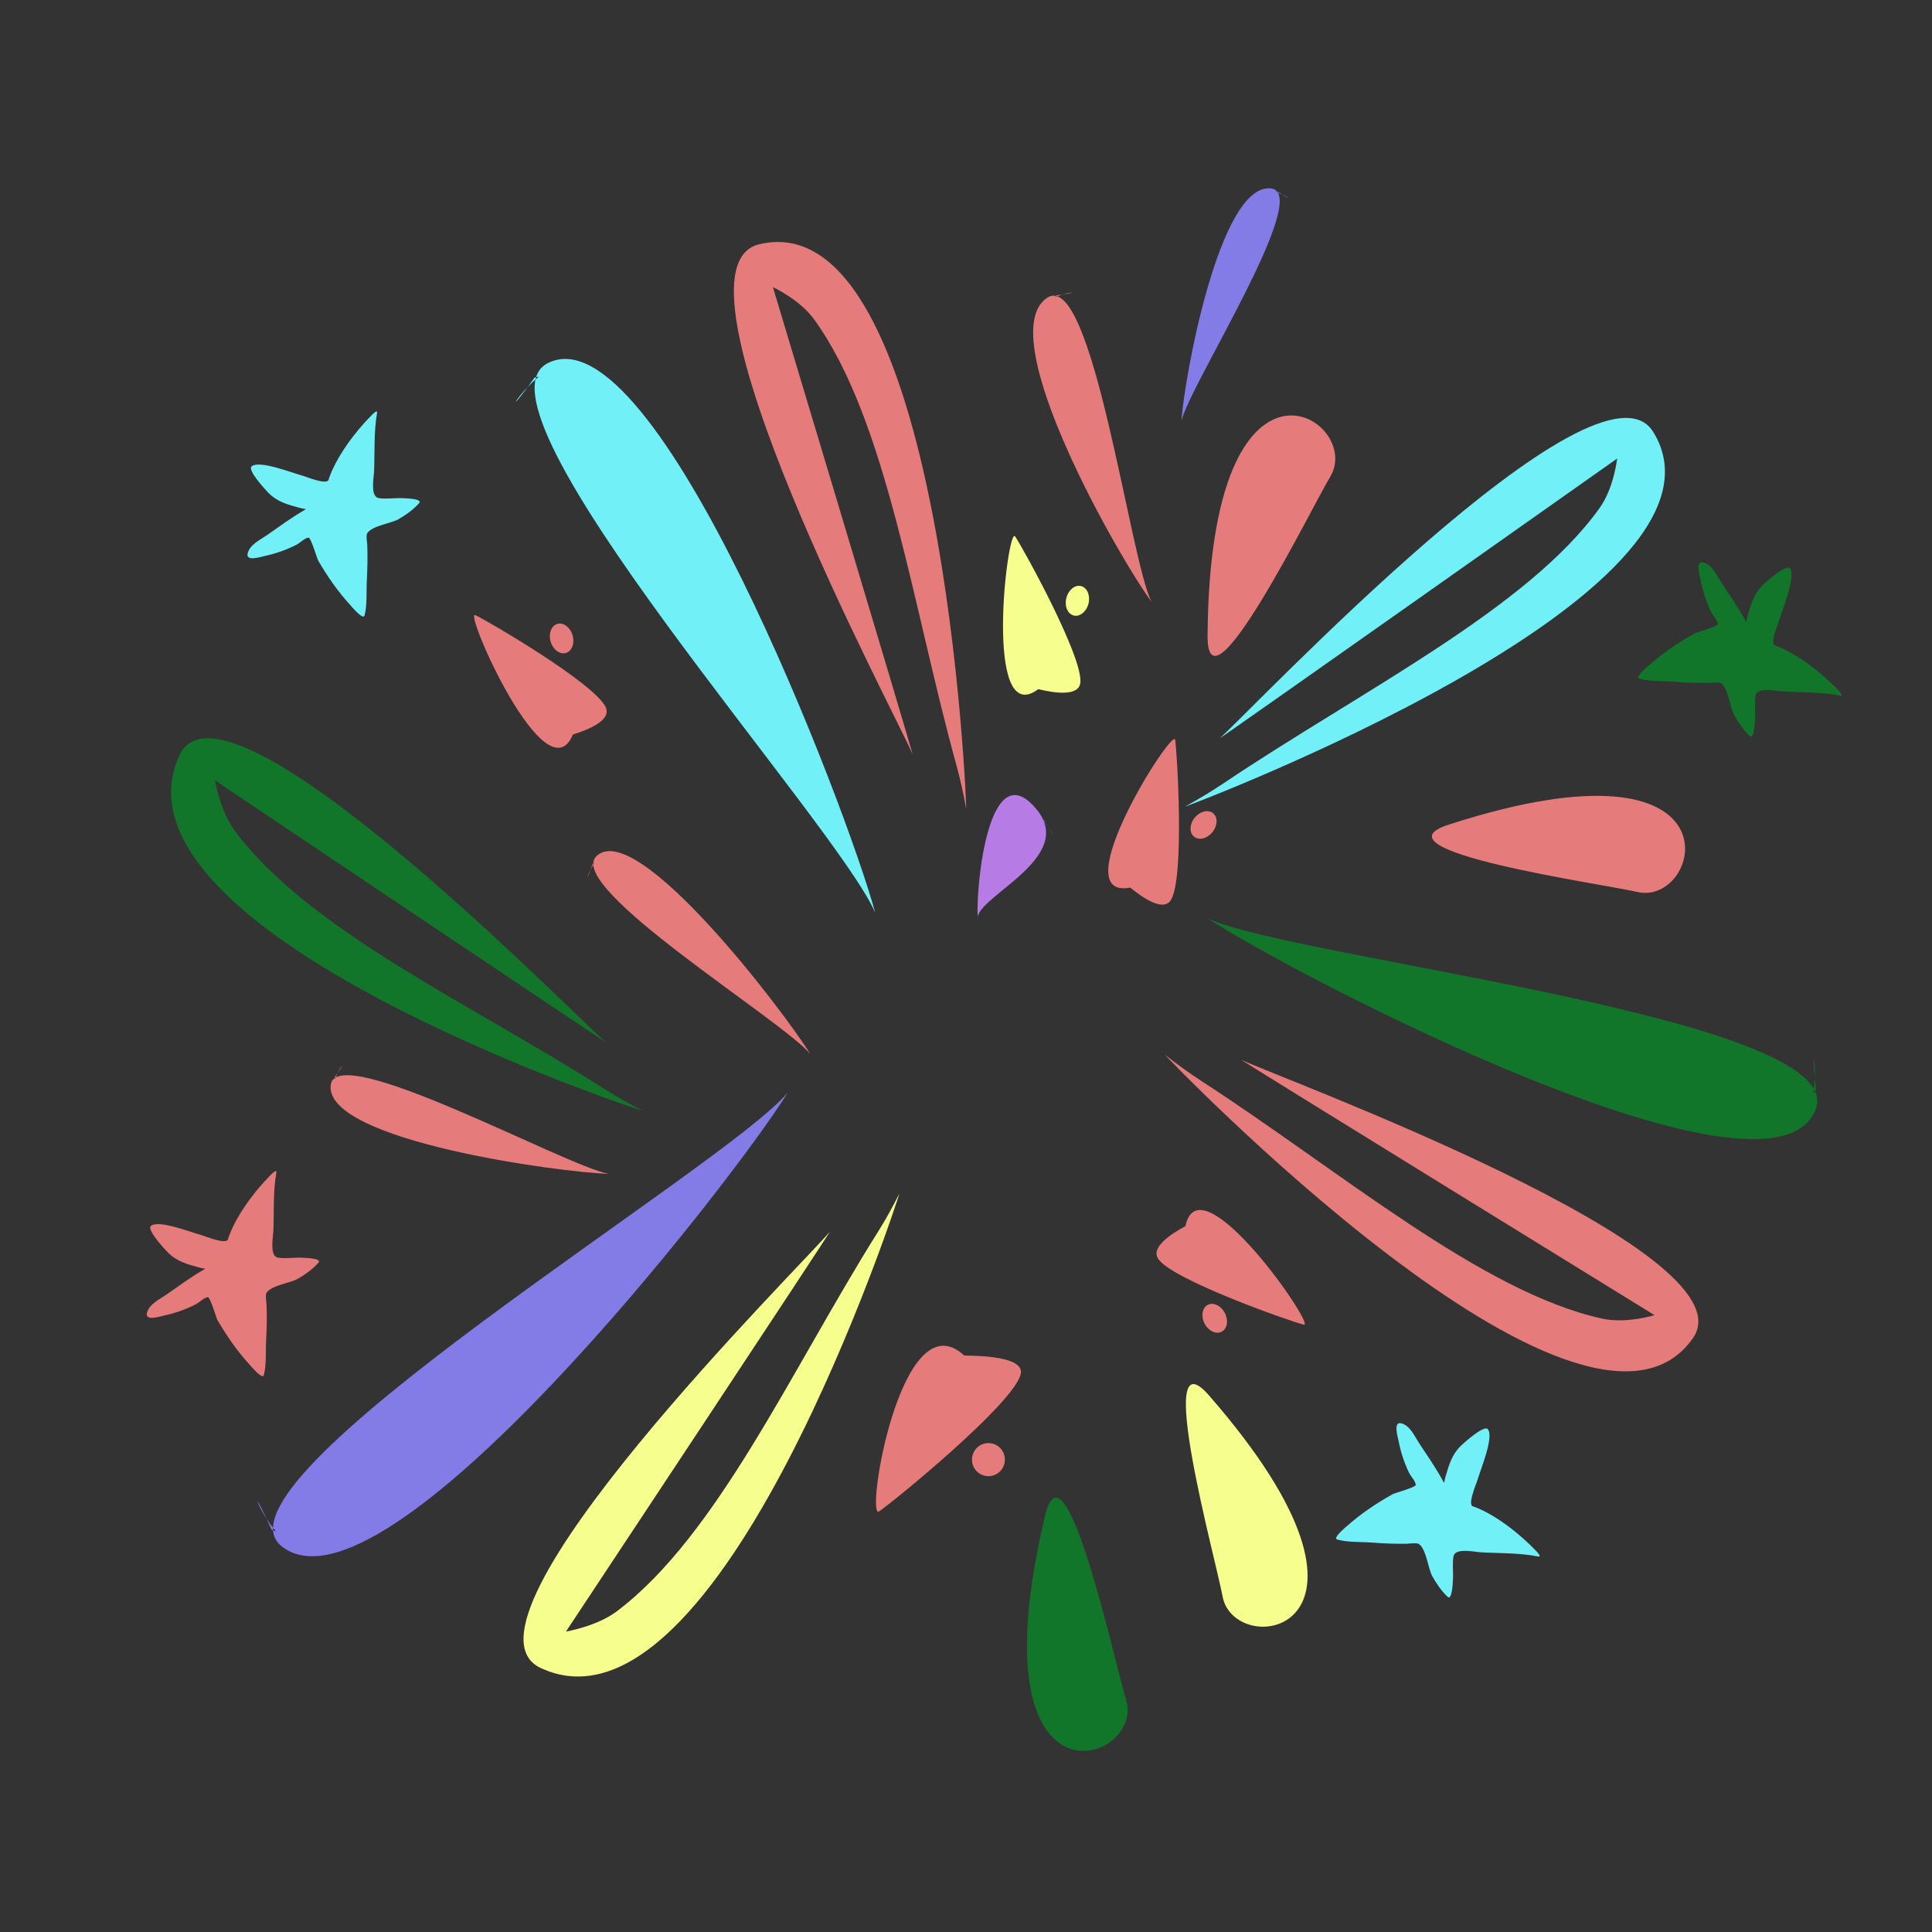 <svg viewBox="0 0 32 32" fill="none" xmlns="http://www.w3.org/2000/svg">
<rect x="0" y="0" width="32" height="32" fill="#333333" stroke="none"/>
<path d="M15.971 22.452C15.978 22.458 16.968 22.427 16.908 22.751C16.821 23.226 14.769 24.896 14.56 25.034C14.323 25.19 14.923 21.483 15.971 22.452ZM16.372 23.902C16.522 23.902 16.644 24.025 16.644 24.176C16.644 24.328 16.522 24.45 16.372 24.45C16.221 24.45 16.099 24.328 16.099 24.176C16.099 24.025 16.221 23.902 16.372 23.902Z" fill="#E67B7B"/>
<path d="M17.31 25.105C17.641 23.716 18.477 27.596 18.651 28.151C18.981 29.206 16.095 30.192 17.31 25.105Z" fill="#12762A"/>
<path d="M14.894 19.774C14.928 19.707 11.923 29.011 8.957 27.628C7.305 26.858 13.338 20.899 13.743 20.403C13.824 20.305 9.374 27.024 9.374 27.024C9.374 27.024 9.884 26.939 10.217 26.688C11.885 25.43 13.109 22.683 14.542 20.403C14.671 20.199 14.785 19.989 14.894 19.774Z" fill="#F6FF8D"/>
<path d="M13.048 18.097C12.082 19.647 6.376 26.942 4.67 25.616C3.291 24.545 11.985 19.358 13.048 18.097ZM4.5 25.339C4.503 25.346 5.13 25.522 5.118 25.531C4.573 25.955 3.901 24.016 4.5 25.339Z" fill="#837BE6"/>
<path d="M10.083 19.442C9.3 19.422 5.364 18.896 5.478 17.97C5.57 17.221 9.386 19.323 10.083 19.442ZM5.543 17.846C5.541 17.848 5.614 18.12 5.608 18.118C5.332 18.008 5.899 17.332 5.543 17.846Z" fill="#E67B7B"/>
<path d="M19.635 20.308C19.633 20.315 19.012 20.612 19.186 20.855C19.441 21.212 21.409 21.898 21.596 21.941C21.808 21.991 19.868 19.183 19.635 20.308ZM20.003 21.613C19.911 21.662 19.888 21.801 19.952 21.924C20.016 22.047 20.143 22.106 20.235 22.057C20.328 22.008 20.351 21.869 20.287 21.747C20.223 21.624 20.096 21.564 20.003 21.613Z" fill="#E67B7B"/>
<path d="M9.489 12.166C9.492 12.16 10.158 11.988 10.033 11.715C9.851 11.316 8.048 10.267 7.872 10.188C7.674 10.099 9.048 13.227 9.489 12.166ZM9.374 10.815C9.474 10.784 9.523 10.652 9.483 10.52C9.443 10.387 9.33 10.304 9.23 10.334C9.13 10.365 9.081 10.497 9.121 10.63C9.161 10.762 9.274 10.845 9.374 10.815Z" fill="#E67B7B"/>
<path d="M13.421 17.459C12.999 16.769 10.546 13.545 9.881 14.179C9.343 14.691 12.966 16.902 13.421 17.459ZM9.817 14.308C9.819 14.305 10.069 14.213 10.064 14.209C9.835 14.026 9.6 14.921 9.817 14.308Z" fill="#E67B7B"/>
<path d="M20.026 23.114C19.09 22.04 20.146 25.866 20.249 26.438C20.445 27.526 23.455 27.047 20.026 23.114Z" fill="#F6FF8D"/>
<path d="M19.301 17.475C19.24 17.428 26.252 24.747 28.043 22.16C29.04 20.72 21.139 17.836 20.561 17.554C20.447 17.497 27.404 21.783 27.404 21.783C27.404 21.783 26.939 21.928 26.54 21.841C24.545 21.405 22.195 19.392 19.898 17.904C19.692 17.771 19.496 17.627 19.301 17.475Z" fill="#E67B7B"/>
<path d="M20 15.209C21.478 16.179 29.343 20.26 30.072 18.377C30.661 16.855 21.42 15.883 20 15.209ZM30.077 18.062C30.078 18.068 29.666 18.485 29.68 18.489C30.305 18.637 29.936 16.641 30.077 18.062Z" fill="#12762A"/>
<path d="M17.197 11.415C17.203 11.411 17.863 11.605 17.894 11.307C17.939 10.871 16.924 9.042 16.813 8.884C16.687 8.705 16.278 12.1 17.197 11.415ZM17.785 10.195C17.886 10.22 17.995 10.132 18.029 9.997C18.062 9.862 18.007 9.733 17.905 9.707C17.804 9.682 17.695 9.771 17.662 9.905C17.628 10.04 17.683 10.169 17.785 10.195Z" fill="#F6FF8D"/>
<path d="M20.001 10.528C19.99 11.956 21.731 8.393 22.033 7.896C22.606 6.953 20.042 5.296 20.001 10.528Z" fill="#E67B7B"/>
<path d="M16.003 13.394C16.018 13.47 15.623 3.313 12.574 4.046C10.877 4.455 14.87 11.894 15.114 12.492C15.163 12.61 12.802 4.756 12.802 4.756C12.802 4.756 13.245 4.959 13.485 5.291C14.687 6.951 15.11 10.026 15.841 12.674C15.907 12.911 15.958 13.15 16.003 13.394Z" fill="#E67B7B"/>
<path d="M14.497 15.12C14.034 13.406 10.861 5.097 9.071 6.016C7.626 6.758 13.882 13.666 14.497 15.12ZM8.859 6.248C8.863 6.242 9.446 6.206 9.438 6.194C9.069 5.665 8.025 7.403 8.859 6.248Z" fill="#71F0F8"/>
<path d="M16.193 15.187C16.164 14.665 16.38 12.444 17.172 13.409C17.813 14.19 16.253 14.819 16.193 15.187ZM17.281 13.573C17.279 13.569 17.052 13.359 17.054 13.357C17.131 13.271 17.738 14.31 17.281 13.573Z" fill="#B77BE6"/>
<path d="M18.72 14.701C18.726 14.7 19.238 15.162 19.394 14.907C19.623 14.534 19.496 12.443 19.464 12.252C19.428 12.036 17.597 14.917 18.72 14.701ZM19.776 13.857C19.856 13.924 19.992 13.892 20.08 13.785C20.168 13.678 20.174 13.537 20.094 13.47C20.013 13.403 19.877 13.436 19.789 13.542C19.701 13.649 19.695 13.79 19.776 13.857Z" fill="#E67B7B"/>
<path d="M23.999 13.657C22.647 14.093 26.556 14.641 27.12 14.774C28.19 15.026 28.951 12.058 23.999 13.657Z" fill="#E67B7B"/>
<path d="M19.632 13.358C19.564 13.395 29.031 9.838 27.384 7.156C26.467 5.662 20.692 11.805 20.205 12.226C20.108 12.309 26.785 7.595 26.785 7.595C26.785 7.595 26.733 8.082 26.494 8.415C25.303 10.083 22.532 11.45 20.261 12.977C20.058 13.114 19.847 13.238 19.632 13.358Z" fill="#71F0F8"/>
<path d="M10.642 18.396C10.707 18.43 1.622 15.454 2.971 12.512C3.722 10.874 9.543 16.853 10.028 17.256C10.124 17.335 3.561 12.925 3.561 12.925C3.561 12.925 3.644 13.431 3.89 13.762C5.119 15.415 7.801 16.627 10.028 18.047C10.227 18.175 10.432 18.288 10.642 18.396Z" fill="#12762A"/>
<path d="M19.568 6.975C19.606 6.318 20.193 3.019 21.053 3.121C21.748 3.204 19.696 6.391 19.568 6.975ZM21.167 3.177C21.164 3.175 20.909 3.234 20.912 3.229C21.021 2.998 21.636 3.479 21.167 3.177Z" fill="#837BE6"/>
<path d="M19.074 9.969C18.567 9.291 16.412 5.553 17.343 4.933C18.095 4.432 18.716 9.286 19.074 9.969ZM17.5 4.892C17.497 4.892 17.294 5.164 17.292 5.157C17.209 4.839 18.212 4.796 17.5 4.892Z" fill="#E67B7B"/>
<path d="M6.158 6.874C5.882 7.15 5.559 7.577 5.438 7.957C5.377 8.026 5.071 7.894 4.983 7.87C4.825 7.828 4.294 7.618 4.168 7.724C4.091 7.789 4.413 8.129 4.444 8.161C4.594 8.315 4.775 8.361 4.976 8.415C5.06 8.438 5.093 8.419 5.03 8.456C4.823 8.576 4.623 8.723 4.427 8.86C4.314 8.939 4.142 9.016 4.103 9.162C4.063 9.311 4.326 9.221 4.404 9.204C4.583 9.165 4.752 9.103 4.916 9.02C4.958 8.999 5.065 8.898 5.113 8.906C5.152 8.912 5.253 9.255 5.27 9.284C5.421 9.544 5.598 9.801 5.802 10.022C5.816 10.037 6.015 10.278 6.038 10.195C6.084 10.02 6.066 9.792 6.076 9.614C6.086 9.419 6.09 9.225 6.083 9.029C6.082 9.005 6.059 8.867 6.083 8.831C6.165 8.706 6.481 8.67 6.606 8.597C6.723 8.529 6.852 8.436 6.942 8.334C7.012 8.254 6.672 8.253 6.658 8.251C6.58 8.243 6.312 8.276 6.246 8.241C6.135 8.183 6.193 7.894 6.196 7.811C6.208 7.49 6.19 7.16 6.245 6.842C6.256 6.775 6.178 6.853 6.158 6.874Z" fill="#71F0F8"/>
<path d="M4.49 19.454C4.214 19.73 3.891 20.158 3.771 20.538C3.709 20.607 3.403 20.475 3.315 20.451C3.157 20.409 2.627 20.199 2.5 20.305C2.423 20.369 2.746 20.709 2.777 20.741C2.927 20.895 3.107 20.942 3.308 20.996C3.392 21.019 3.425 21 3.362 21.037C3.155 21.157 2.955 21.304 2.759 21.441C2.646 21.52 2.474 21.597 2.435 21.742C2.396 21.892 2.658 21.802 2.736 21.785C2.915 21.746 3.084 21.684 3.248 21.601C3.29 21.58 3.397 21.479 3.445 21.486C3.485 21.493 3.585 21.836 3.602 21.865C3.754 22.125 3.93 22.382 4.134 22.603C4.148 22.618 4.348 22.859 4.37 22.776C4.416 22.601 4.398 22.373 4.408 22.195C4.419 22 4.422 21.805 4.415 21.61C4.414 21.586 4.391 21.448 4.415 21.412C4.497 21.287 4.813 21.251 4.938 21.178C5.055 21.11 5.184 21.017 5.274 20.915C5.345 20.835 5.005 20.833 4.99 20.832C4.912 20.824 4.645 20.857 4.578 20.822C4.468 20.764 4.525 20.474 4.528 20.392C4.54 20.071 4.522 19.74 4.577 19.423C4.588 19.356 4.51 19.434 4.49 19.454Z" fill="#E67B7B"/>
<path d="M25.446 25.692C25.177 25.408 24.759 25.074 24.384 24.945C24.317 24.882 24.454 24.577 24.48 24.488C24.526 24.331 24.746 23.802 24.644 23.673C24.581 23.593 24.236 23.91 24.203 23.941C24.047 24.088 23.997 24.269 23.939 24.47C23.915 24.554 23.932 24.587 23.897 24.523C23.782 24.312 23.64 24.108 23.508 23.908C23.432 23.793 23.359 23.618 23.216 23.576C23.068 23.533 23.152 23.799 23.167 23.878C23.202 24.059 23.26 24.23 23.339 24.396C23.359 24.439 23.457 24.549 23.448 24.597C23.442 24.637 23.098 24.73 23.069 24.747C22.808 24.893 22.548 25.065 22.324 25.265C22.308 25.279 22.065 25.475 22.147 25.499C22.32 25.549 22.546 25.536 22.723 25.55C22.917 25.565 23.11 25.572 23.305 25.569C23.328 25.569 23.466 25.549 23.502 25.574C23.624 25.659 23.653 25.978 23.722 26.105C23.788 26.224 23.877 26.355 23.977 26.448C24.055 26.521 24.064 26.179 24.065 26.165C24.075 26.086 24.048 25.817 24.084 25.751C24.144 25.641 24.431 25.705 24.513 25.71C24.832 25.729 25.161 25.718 25.475 25.78C25.541 25.793 25.465 25.712 25.446 25.692Z" fill="#71F0F8"/>
<path d="M30.449 11.433C30.18 11.15 29.762 10.816 29.388 10.687C29.32 10.624 29.458 10.319 29.483 10.23C29.529 10.073 29.749 9.544 29.647 9.414C29.584 9.335 29.239 9.652 29.207 9.683C29.05 9.83 29 10.01 28.942 10.212C28.918 10.296 28.936 10.329 28.901 10.265C28.786 10.054 28.643 9.85 28.512 9.65C28.436 9.535 28.363 9.36 28.219 9.318C28.071 9.274 28.155 9.54 28.17 9.619C28.205 9.8 28.263 9.971 28.342 10.138C28.362 10.181 28.46 10.291 28.452 10.339C28.445 10.378 28.102 10.472 28.072 10.489C27.811 10.635 27.551 10.807 27.327 11.007C27.311 11.021 27.068 11.216 27.15 11.241C27.323 11.291 27.55 11.277 27.727 11.291C27.92 11.306 28.113 11.314 28.308 11.311C28.332 11.311 28.469 11.291 28.505 11.316C28.627 11.401 28.656 11.72 28.726 11.847C28.791 11.966 28.881 12.097 28.98 12.19C29.058 12.263 29.067 11.921 29.069 11.907C29.078 11.828 29.051 11.559 29.087 11.493C29.148 11.383 29.434 11.446 29.517 11.451C29.835 11.47 30.164 11.46 30.478 11.521C30.545 11.534 30.468 11.454 30.449 11.433Z" fill="#12762A"/>
</svg>
